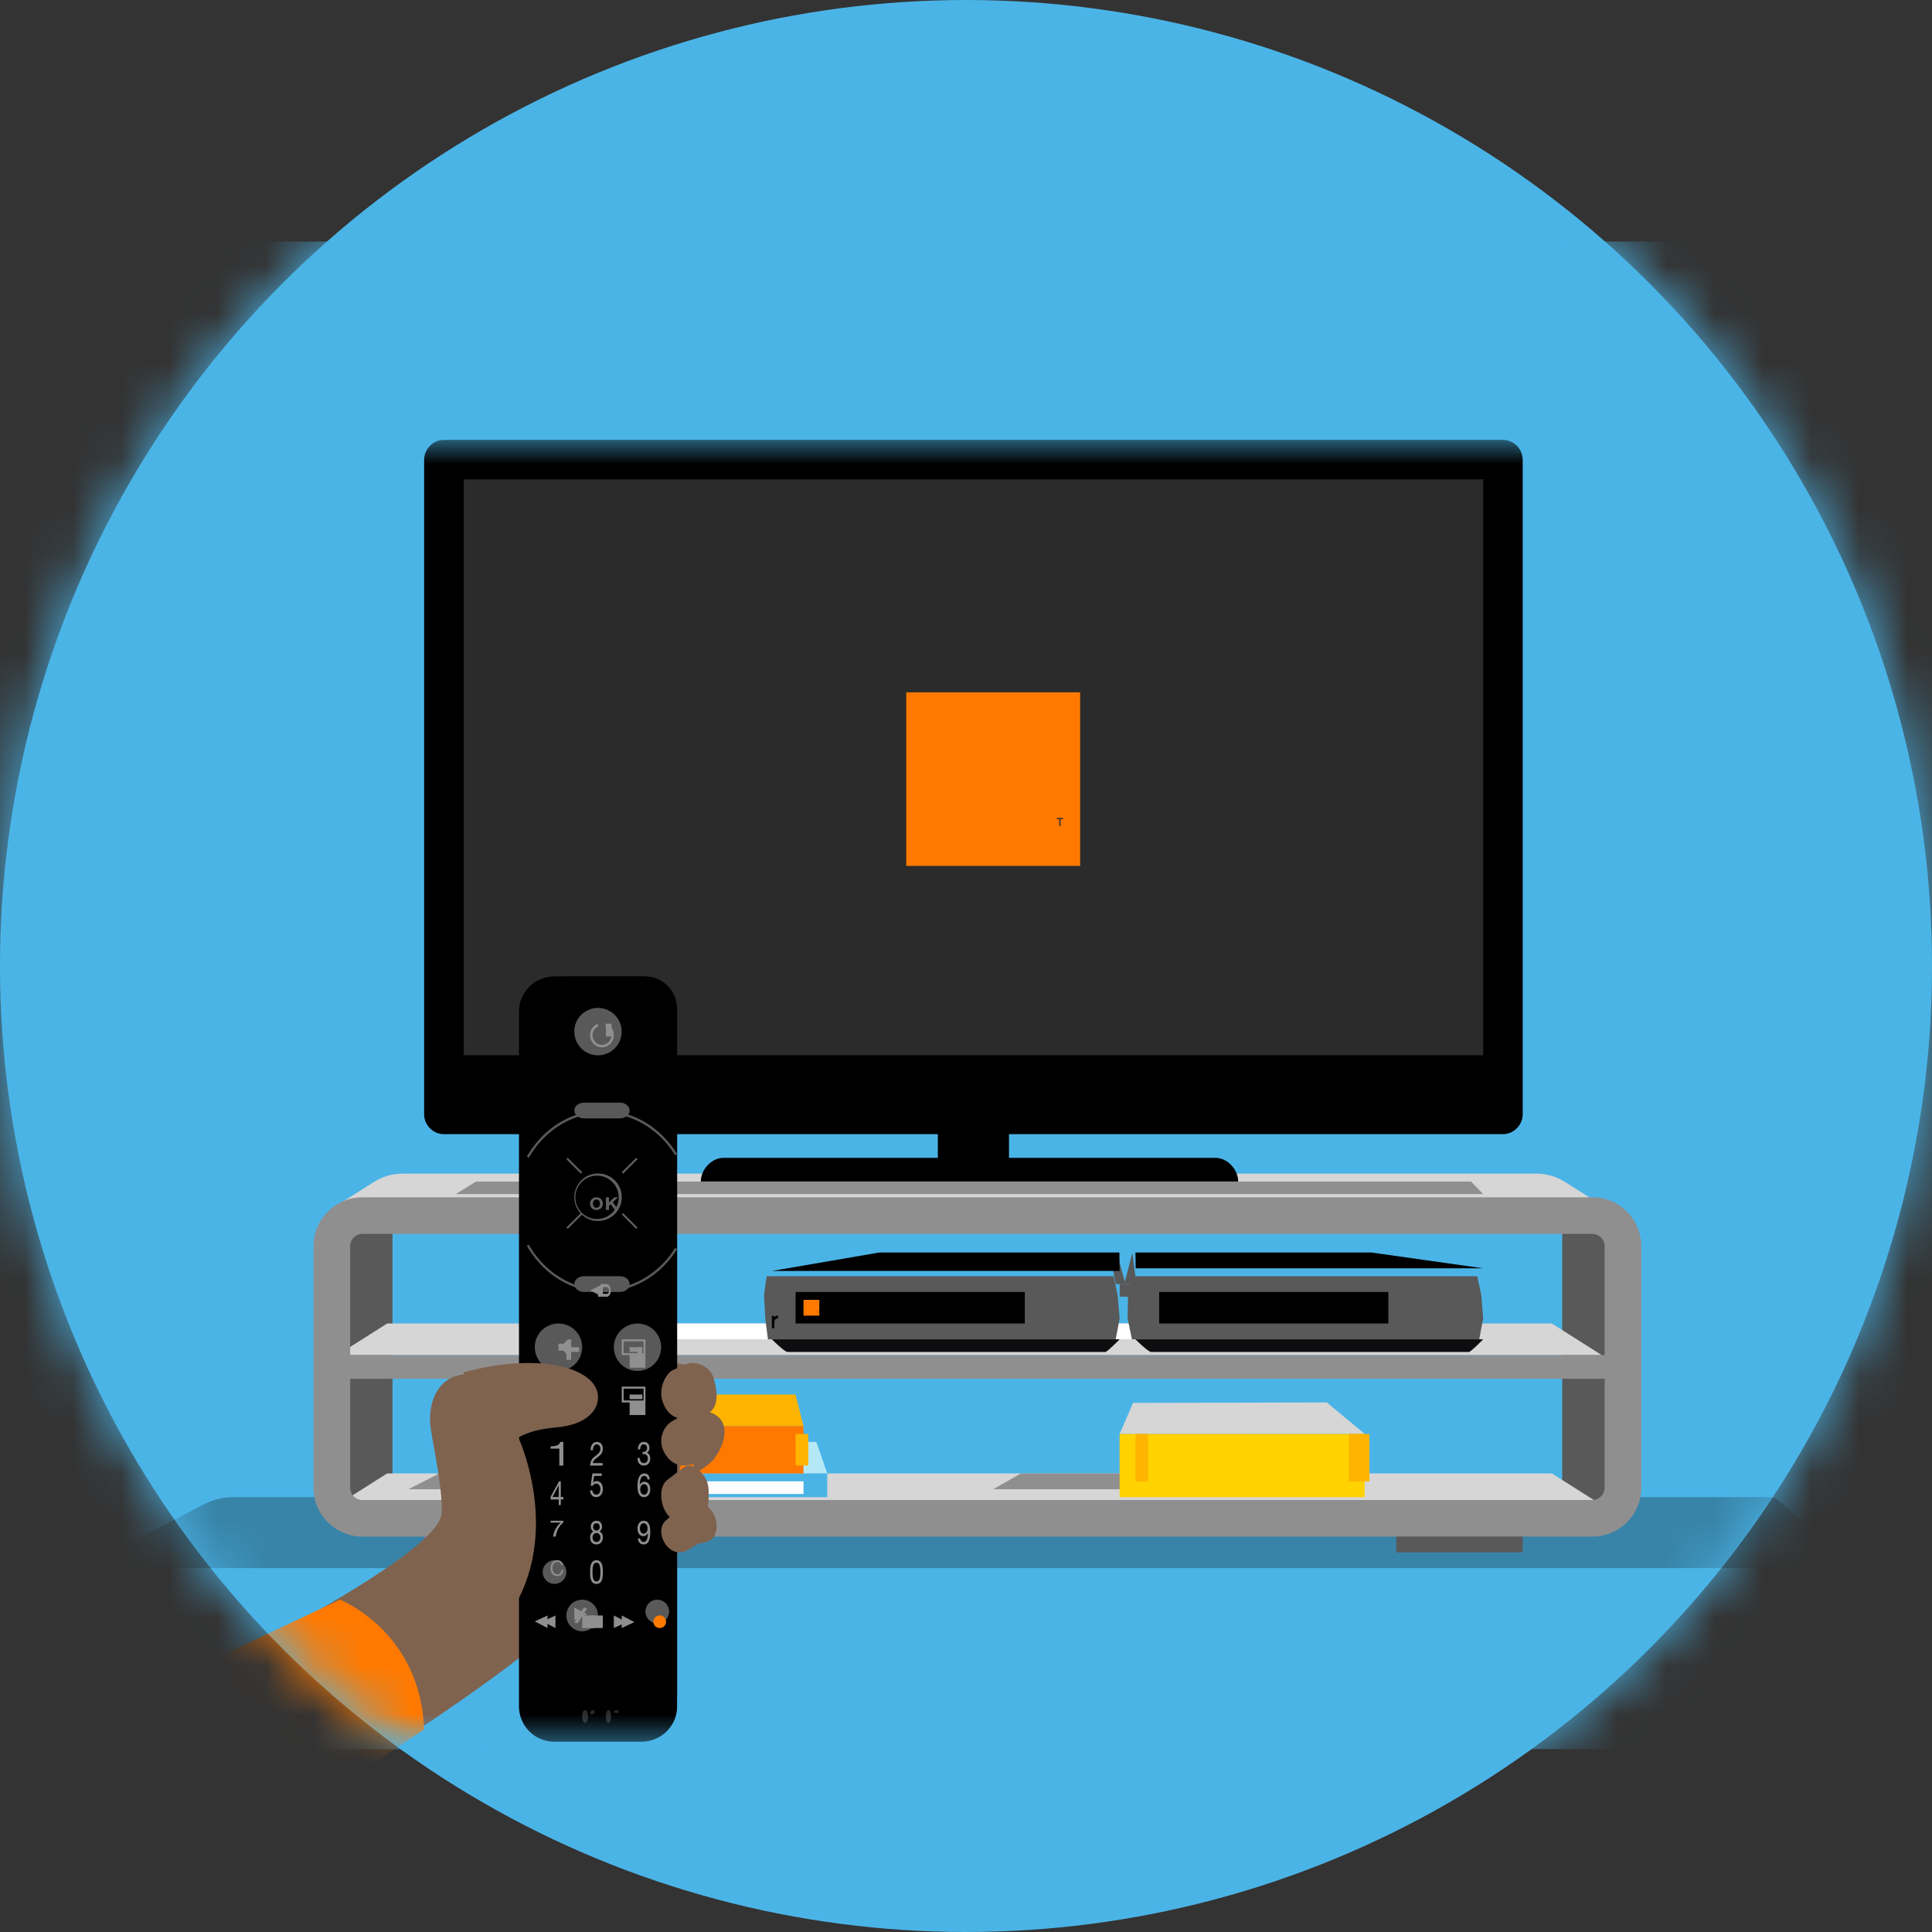 <svg xmlns="http://www.w3.org/2000/svg" xmlns:xlink="http://www.w3.org/1999/xlink" width="40" height="40" viewBox="0 0 40 40">
    <rect x="0" y="0" width="40" height="40" fill="#333333" stroke="none"/>
    <defs>
        <circle id="a" cx="20" cy="20" r="20"/>
        <path id="c" d="M0 0h46v31.214H0z"/>
        <path id="e" d="M0 28.75h41.071V0H0z"/>
    </defs>
    <g fill="none" fill-rule="evenodd">
        <mask id="b" fill="#fff">
            <use xlink:href="#a"/>
        </mask>
        <use fill="#4BB4E7" xlink:href="#a"/>
        <g mask="url(#b)">
            <g transform="translate(-3 5)">
                <mask id="d" fill="#fff">
                    <use xlink:href="#c"/>
                </mask>
                <use fill="#4BB4E7" xlink:href="#c"/>
                <g mask="url(#d)">
                    <g transform="translate(0 4.107)">
                        <path fill="#3884A8" d="M39.653 21.89c.055 0 .109.019.15.054l1.186 1.008a.231.231 0 0 1-.15.407H5.632c-.242 0-.322-.324-.107-.436l1.698-.885a1.31 1.31 0 0 1 .606-.149h31.824z"/>
                        <mask id="f" fill="#fff">
                            <use xlink:href="#e"/>
                        </mask>
                        <path fill="#8470AA" d="M11.781 23.033H14.4v-.49H11.78z" mask="url(#f)"/>
                        <path fill="#595959" d="M31.908 23.033h2.618v-.49h-2.618zM9.982 22.216h1.145v-5.88H9.982zM35.344 22.216h1.146v-5.88h-1.146z" mask="url(#f)"/>
                        <path fill="#D6D6D6" d="M36.162 18.949H9.982l1.033-.654H35.13z" mask="url(#f)"/>
                        <path fill="#FFF" d="M29.126 18.622H15.218l1.726-.327h10.891z" mask="url(#f)"/>
                        <path fill="#D6D6D6" d="M36.162 15.845H9.982l.764-.483c.176-.111.379-.17.586-.17h23.48c.207 0 .41.059.586.17l.764.483zM36.162 22.053H9.982l1.033-.654H35.13z" mask="url(#f)"/>
                        <path fill="#8F8F8F" d="M35.969 15.682H10.503c-.557 0-1.012.454-1.012 1.01v5.004c0 .556.455 1.01 1.012 1.01h25.466c.556 0 1.012-.454 1.012-1.01v-5.005c0-.555-.456-1.01-1.012-1.01m0 .758c.137 0 .253.116.253.252v5.005a.256.256 0 0 1-.253.253H10.503a.256.256 0 0 1-.253-.253v-5.005c0-.136.115-.252.253-.252h25.466" mask="url(#f)"/>
                        <path fill="#8F8F8F" d="M9.982 19.439H36.49v-.49H9.982zM33.708 15.616H12.436l.419-.26h20.602z" mask="url(#f)"/>
                        <path fill="#000" d="M22.417 15.028h1.473v-1.306h-1.473z" mask="url(#f)"/>
                        <path fill="#000" d="M34.11 14.375H12.197a.416.416 0 0 1-.416-.417V.418c0-.231.187-.418.416-.418H34.11c.23 0 .416.187.416.417v13.54c0 .231-.186.418-.416.418M17.984 14.865H28.16c.263 0 .475.251.475.49H17.51c0-.239.212-.49.475-.49" mask="url(#f)"/>
                        <path fill="#595959" d="M26.181 17.74h.263v-.261h-.263zM26.122 16.826l.167.605.156-.606.063.502-.048.143-.358.009-.085-.429z" mask="url(#f)"/>
                        <path fill="#000" d="M26.18 17.207l-.004-.382h-4.973l-2.222.382h7.2l-.992.272.992-.272" mask="url(#f)"/>
                        <path fill="#595959" d="M33.668 17.707l-.082-.392h-7.177l-.054.392-.01.482.091.433h7.19l.082-.433z" mask="url(#f)"/>
                        <path fill="#0E0E10" d="M33.708 18.622h-7.2s.26.262.326.262h6.578c.04 0 .296-.262.296-.262" mask="url(#f)"/>
                        <path fill="#000" d="M27 18.295h4.744v-.653H27zM33.708 17.152h-7.195l-.005-.327h4.888z" mask="url(#f)"/>
                        <path fill="#595959" d="M26.14 17.707l-.082-.392h-7.186l-.054.392.026.482.055.433h7.2l.082-.433z" mask="url(#f)"/>
                        <path fill="#0E0E10" d="M26.181 18.622h-7.2s.259.262.326.262h6.578c.04 0 .296-.262.296-.262" mask="url(#f)"/>
                        <path fill="#000" d="M19.472 18.295h4.745v-.653h-4.745zM19.05 18.147a.089.089 0 0 0-.02.02v-.03h-.049v.256h.051v-.114a.17.17 0 0 1 .004-.039.075.075 0 0 1 .012-.027.05.05 0 0 1 .02-.016.084.084 0 0 1 .033-.006h.008v-.059h-.008a.08.08 0 0 0-.051.015" mask="url(#f)"/>
                        <path fill="#FF7900" d="M19.94 18.046h-.008v.023h-.004v-.023h-.009v-.004h.021v.004zm-.304.086h.327v-.327h-.327v.327z" mask="url(#f)"/>
                        <path fill="#8F8F8F" d="M31.254 21.726h-7.691l.574-.327h6.08zM19.145 21.726h-7.69l.64-.327h5.768z" mask="url(#f)"/>
                        <path fill="#D6D6D6" d="M31.254 20.58l-5.073.002.278-.643 4.01-.01z" mask="url(#f)"/>
                        <path fill="#FFD200" d="M26.181 21.89h5.073v-1.308H26.18z" mask="url(#f)"/>
                        <path fill="#FFB400" d="M31.09 21.563h.263v-.98h-.263z" mask="url(#f)"/>
                        <path fill="#FFB400" d="M30.926 21.563h.264v-.98h-.264zM26.508 21.563h.264v-.98h-.264z" mask="url(#f)"/>
                        <path fill="#B5E8F7" d="M20.127 21.398l-6.546.001.868-.643 5.452-.01z" mask="url(#f)"/>
                        <path fill="#4BB4E6" d="M13.581 21.89h6.546v-.49H13.58z" mask="url(#f)"/>
                        <path fill="#FFF" d="M15.218 21.824h4.418v-.262h-4.418z" mask="url(#f)"/>
                        <path fill="#0B5FA5" d="M14.072 21.824h.982v-.262h-.982z" mask="url(#f)"/>
                        <path fill="#FFB400" d="M19.636 20.419h-5.564l.826-.653h4.572z" mask="url(#f)"/>
                        <path fill="#FF7900" d="M14.072 21.4h5.564v-.981h-5.564z" mask="url(#f)"/>
                        <path fill="#FFB400" d="M14.563 21.236h.263v-.654h-.263zM19.472 21.236h.263v-.654h-.263zM14.89 21.236h.264v-.654h-.264z" mask="url(#f)"/>
                        <path fill="#2B2B2B" d="M12.6 12.741h21.108V.817H12.6z" mask="url(#f)"/>
                        <path fill="#FF7900" d="M25.01 7.85h-.052v.143h-.027V7.85h-.052v-.023h.13v.023zm-3.247.971h3.6V5.227h-3.6v3.594z" mask="url(#f)"/>
                        <path fill="#7F634F" d="M16.036 19.176s1.772-.316 1.628.46c-.109.587-.655.807-.699.781-.044-.026-.93-1.241-.93-1.241" mask="url(#f)"/>
                        <path fill="#000" d="M15.545 19.929s-.03.407-.631.768c-.6.361-.985.68-.96 1.122.025.443-.536-1.354-.536-1.354s1.314-.408 1.351-.396c.038.011.776-.14.776-.14M16.69 19.929s.056.422.222.482.27-.242.27-.242l-.492-.24zM16.527 20.91s.05.429.299.483c.249.054.184-.282.184-.282l-.483-.202zM16.527 21.89s.085.44.33.486c.244.045.138-.374.138-.374l-.468-.113zM16.69 22.87s.07.395.264.49v-.434l-.264-.057z" mask="url(#f)"/>
                        <path fill="#7F634F" d="M.49 28.75S12 23.607 12.14 22.244c.044-.423-.163-1.38-.223-1.78-.07-.478.113-1.128.8-1.12.66.008 3.92-.337 4.16-.2.24.14.418.557.217 2.057-.2 1.501-.754 1.915-1.052 1.97-1.581.296-1.337.877-1.442 1.224-.204.671-5.854 4.202-5.854 4.202" mask="url(#f)"/>
                        <path fill="#000" d="M17.018 26.227c0 .401-.331.726-.74.726h-1.794a.733.733 0 0 1-.739-.726V11.834c0-.4.33-.726.74-.726h1.793c.409 0 .74.325.74.726v14.393z" mask="url(#f)"/>
                        <path fill="#000" d="M17.018 25.96a.666.666 0 0 1-.666.666h-1.614a.666.666 0 0 1-.666-.666V11.775c0-.368.298-.667.666-.667h1.614c.367 0 .666.299.666.667V25.96z" mask="url(#f)"/>
                        <path fill="#000" d="M14.072 22.053h2.946v-.654h-2.946z" mask="url(#f)"/>
                        <path fill="#595959" d="M14.236 23.441a.245.245 0 1 1 .49 0 .245.245 0 0 1-.49 0M16.363 24.258a.245.245 0 1 1 .49 0 .245.245 0 0 1-.49 0M14.727 24.34a.327.327 0 1 1 .654 0 .327.327 0 0 1-.654 0M14.072 18.785a.49.49 0 1 1 .981.001.49.49 0 0 1-.98 0M14.89 12.251a.49.49 0 1 1 .981.001.49.49 0 0 1-.98 0" mask="url(#f)"/>
                        <path fill="#61625F" d="M15.382 15.234a.449.449 0 1 0 0 .897.449.449 0 0 0 0-.897m0 .938a.491.491 0 1 1 0-.983.491.491 0 0 1 0 .983" mask="url(#f)"/>
                        <path fill="#595959" d="M15.484 17.642c-.643 0-1.232-.356-1.575-.954l.038-.026c.335.583.91.93 1.537.93.598 0 1.157-.323 1.496-.864l.038.028c-.348.555-.921.886-1.534.886M13.947 14.865l-.038-.027c.343-.597.93-.953 1.57-.953.616 0 1.191.337 1.539.902l-.038.028c-.339-.551-.9-.88-1.5-.88-.625 0-1.198.348-1.533.93M15.709 18.785a.49.49 0 1 1 .98.001.49.49 0 0 1-.98 0" mask="url(#f)"/>
                        <path fill="#8F8F8F" d="M14.663 21.236h-.083v-.351h-.18v-.047c.095 0 .18-.018.2-.092h.063v.49zM15.229 20.92c-.004-.1.044-.174.128-.174.07 0 .124.05.124.14 0 .087-.047.13-.096.169-.05.037-.102.068-.112.129h.204v.052h-.26c.009-.116.056-.158.112-.2.067-.052.102-.082.102-.15 0-.053-.035-.088-.077-.088-.056 0-.08.063-.078.121h-.047z" mask="url(#f)"/>
                        <path fill="#61625F" d="M15.35 15.897c.052 0 .072-.042.072-.084 0-.043-.02-.085-.073-.085-.053 0-.072.042-.072.085 0 .042.02.084.072.084m0-.215c.083 0 .132.058.132.131 0 .072-.049.13-.132.13a.124.124 0 0 1-.131-.13c0-.073.048-.131.131-.131M15.545 15.682h.063v.108l.111-.108h.078l-.111.103.122.158h-.078l-.086-.117-.036.033v.084h-.063z" mask="url(#f)"/>
                        <path fill="#8F8F8F" d="M16.303 20.952l.02.001c.04 0 .074-.026.074-.079 0-.05-.03-.077-.07-.077-.05 0-.072.048-.073.104h-.046c.003-.091.042-.155.12-.155.067 0 .118.04.118.129a.112.112 0 0 1-.053.096v.001c.047.013.07.06.07.117 0 .097-.061.147-.134.147-.079 0-.131-.058-.13-.157h.047c.002.062.03.106.083.106.045 0 .084-.035.084-.093 0-.06-.036-.093-.082-.093l-.028.002v-.049zM14.568 21.886v-.24h-.001l-.128.24h.129zm.043 0h.052v.052h-.052v.115h-.043v-.115H14.4v-.057l.174-.319h.037v.324zM15.46 21.451h-.16l-.02.141v.001a.09.09 0 0 1 .074-.035c.07 0 .127.056.127.168 0 .083-.046.163-.138.163-.068 0-.124-.052-.125-.14h.047c.003.05.036.088.083.088.045 0 .083-.038.083-.116 0-.065-.036-.111-.089-.111-.03 0-.055.019-.073.046l-.04-.002.036-.255h.194v.052zM16.255 21.73c0 .06.03.108.08.108s.079-.05.079-.106c0-.06-.026-.11-.079-.11-.052 0-.08.048-.08.109zm.15-.208c-.004-.043-.028-.072-.065-.072-.08 0-.092.109-.094.183l.001.001c.022-.044.055-.063.097-.063.074 0 .119.067.119.156 0 .07-.032.162-.13.162-.115 0-.134-.13-.134-.231 0-.133.033-.259.143-.259.064 0 .104.045.11.123h-.047zM14.663 22.413a.455.455 0 0 0-.156.293h-.055a.443.443 0 0 1 .16-.29H14.4v-.037h.263v.034zM15.351 22.582c.037 0 .065-.029.065-.078 0-.048-.028-.074-.066-.074-.038 0-.069.026-.069.074 0 .053.031.078.07.078m0 .236c.047 0 .08-.04.08-.093s-.036-.092-.08-.092c-.047 0-.083.036-.083.092 0 .058.034.093.083.093m-.004-.439c.085 0 .118.062.118.123a.114.114 0 0 1-.054.1c.047.019.07.06.07.12 0 .094-.058.147-.13.147-.075 0-.133-.048-.133-.147 0-.057.025-.1.068-.12-.032-.016-.054-.056-.054-.1 0-.08.054-.123.115-.123M16.326 22.43c-.056 0-.077.055-.077.114 0 .053.032.102.078.102.049 0 .08-.049.08-.106 0-.059-.028-.11-.08-.11zm-.071.315c.003.047.034.073.072.073.057 0 .085-.062.088-.186v-.001c-.019.04-.053.066-.092.066-.08 0-.124-.066-.124-.16s.054-.158.13-.158c.072 0 .134.048.134.23 0 .167-.041.26-.136.26-.066 0-.113-.041-.12-.124h.048zM15.35 23.635c.08 0 .08-.122.08-.194 0-.072 0-.194-.08-.194-.082 0-.082.122-.082.194 0 .072 0 .194.081.194m0-.439c.124 0 .132.139.132.245 0 .106-.008.245-.132.245-.123 0-.131-.139-.131-.245 0-.106.008-.245.131-.245M14.62 23.297c-.007-.044-.04-.066-.082-.066-.07 0-.1.061-.1.126 0 .071.03.13.1.13.052 0 .082-.038.086-.09h.039c-.008.079-.053.126-.127.126-.092 0-.136-.072-.136-.163 0-.09.048-.164.139-.164.061 0 .112.035.121.101h-.04zM14.826 19.602v.327h-.067l-.093-.092h-.103v-.144h.108l.083-.088z" mask="url(#f)"/>
                        <path fill="#8F8F8F" d="M14.727 19.862h.263v-.096h-.263zM16.036 19.862h.263v-.096h-.263zM14.826 18.622v.327h-.067l-.093-.092h-.103v-.144h.108l.083-.088z" mask="url(#f)"/>
                        <path fill="#8F8F8F" d="M14.727 18.882h.263v-.096h-.263z" mask="url(#f)"/>
                        <path fill="#8F8F8F" d="M14.727 19.047h.097v-.261h-.097zM15.911 19.888h.413v-.245h-.413v.245zm-.039.041h.491v-.327h-.49v.327zM16.036 20.19h.327v-.261h-.327zM16.036 18.881h.263v-.095h-.263z" mask="url(#f)"/>
                        <path fill="#8F8F8F" d="M16.2 19.047h.096v-.261H16.2z" mask="url(#f)"/>
                        <path fill="#8F8F8F" d="M15.911 18.908h.413v-.245h-.413v.245zm-.039.04h.491v-.326h-.49v.327zM16.036 19.21h.327v-.261h-.327z" mask="url(#f)"/>
                        <path fill="#595959" d="M16.036 17.479c0 .09-.09.163-.2.163h-.745c-.11 0-.2-.073-.2-.163 0-.09.09-.164.2-.164h.744c.111 0 .2.074.2.164M16.036 13.885c0 .09-.09.163-.2.163h-.745c-.11 0-.2-.073-.2-.163 0-.09.09-.163.2-.163h.744c.111 0 .2.073.2.163" mask="url(#f)"/>
                        <path fill="#61625F" d="M15.026 15.192l-.3-.3.029-.027.3.3zM16.172 16.335l-.3-.3.028-.026.3.3zM15.9 15.192l-.028-.028.3-.299.027.028zM14.754 16.335l-.027-.028.3-.298.027.027z" mask="url(#f)"/>
                        <path fill="#8F8F8F" d="M15.463 12.578a.25.25 0 0 1-.245-.252.25.25 0 0 1 .155-.235l.019.049a.199.199 0 0 0-.123.186c0 .11.087.2.194.2.107 0 .195-.09.195-.2a.2.2 0 0 0-.13-.189l.016-.049c.098.035.165.13.165.238a.25.25 0 0 1-.246.252" mask="url(#f)"/>
                        <path fill="#8F8F8F" d="M15.545 12.35h.117v-.262h-.117z" mask="url(#f)"/>
                        <path fill="#FF7900" d="M16.527 24.47a.131.131 0 1 1 .263 0c0 .072-.059.13-.132.13a.131.131 0 0 1-.131-.13" mask="url(#f)"/>
                        <path fill="#8F8F8F" d="M14.336 24.34v.26l-.264-.137z" mask="url(#f)"/>
                        <path fill="#8F8F8F" d="M14.5 24.34v.26l-.264-.137zM15.872 24.6v-.26l.264.137z" mask="url(#f)"/>
                        <path fill="#8F8F8F" d="M15.709 24.6v-.26l.263.137zM14.89 24.438v-.262l.264.138z" mask="url(#f)"/>
                        <path fill="#8F8F8F" d="M15.054 24.6h.263v-.26h-.263z" mask="url(#f)"/>
                        <path fill="#8F8F8F" d="M15.218 24.6h.263v-.26h-.263zM14.96 24.503l-.07-.018.195-.309.069.018z" mask="url(#f)"/>
                        <path fill="#2A2B2B" d="M15.76 26.3c-.03 0-.049.02-.051.054h.103c0-.035-.02-.054-.051-.054M15.596 26.3c-.024 0-.051.029-.051.123 0 .052.002.138.051.138.051 0 .056-.086.056-.142 0-.065-.02-.12-.056-.12M15.218 26.353c0 .018.01.033.03.033.02 0 .041-.008.062-.026v-.06c-.062.008-.092.023-.092.053M15.114 26.3c-.05 0-.06.075-.06.13 0 .056.01.131.06.131.05 0 .059-.075.059-.13 0-.056-.01-.131-.06-.131" mask="url(#f)"/>
                        <path fill="#8F8F8F" d="M15.218 17.612l.263-.133v.261z" mask="url(#f)"/>
                        <path fill="#8F8F8F" d="M15.381 17.74v-.06h.192c0-.001.038-.016.038-.066a.087.087 0 0 0-.04-.074h-.137v-.061h.144c.002.002.067.036.067.135 0 .081-.043.117-.069.126h-.195z" mask="url(#f)"/>
                        <path fill="#7F634F" d="M17.482 20.092s.605.003.507.56a.99.99 0 0 1-.644.747" mask="url(#f)"/>
                        <path fill="#7F634F" d="M17.212 21.236s.503.056.457.61c-.02.233-.144.579-.488.697" mask="url(#f)"/>
                        <path fill="#7F634F" d="M17.375 21.89s.556.234.447.714c-.046.203-.184.225-.477.265" mask="url(#f)"/>
                        <path fill="#FF7900" d="M10.04 24.013s1.669.656 1.741 2.687l-2.63 1.741L0 28.75l10.04-4.737z" mask="url(#f)"/>
                        <path fill="#7F634F" d="M12.6 19.305c1.585-.427 2.733-.089 2.78.48.026.317-.263.608-.856.66-.594.053-.79.214-.79.214s1.001 2.148-.324 3.844l-.793-1.41M17.59 20.18l-.45.073c-.166.022-.344-.096-.427-.359-.083-.262.074-.573.225-.639l.283-.122c.152-.065.466.02.55.282.082.263.142.672-.18.765" mask="url(#f)"/>
                        <path fill="#7F634F" d="M17.705 21.162l-.51.071c-.186.022-.388-.098-.483-.363a.485.485 0 0 1 .194-.547l.377-.216c.17-.065.388.098.483.363.095.264.11.627-.061.692" mask="url(#f)"/>
                        <path fill="#7F634F" d="M17.586 22.166l-.412.19c-.151.064-.326 0-.425-.226-.099-.226-.07-.494.065-.596l.342-.259c.135-.101.326 0 .425.226.099.226.14.563.005.665" mask="url(#f)"/>
                        <path fill="#7F634F" d="M17.616 22.755l-.378.231c-.14.082-.32.062-.447-.104-.127-.165-.135-.389-.017-.497l.3-.274c.118-.108.32-.062.447.104.127.165.213.432.095.54" mask="url(#f)"/>
                    </g>
                </g>
            </g>
        </g>
    </g>
</svg>

